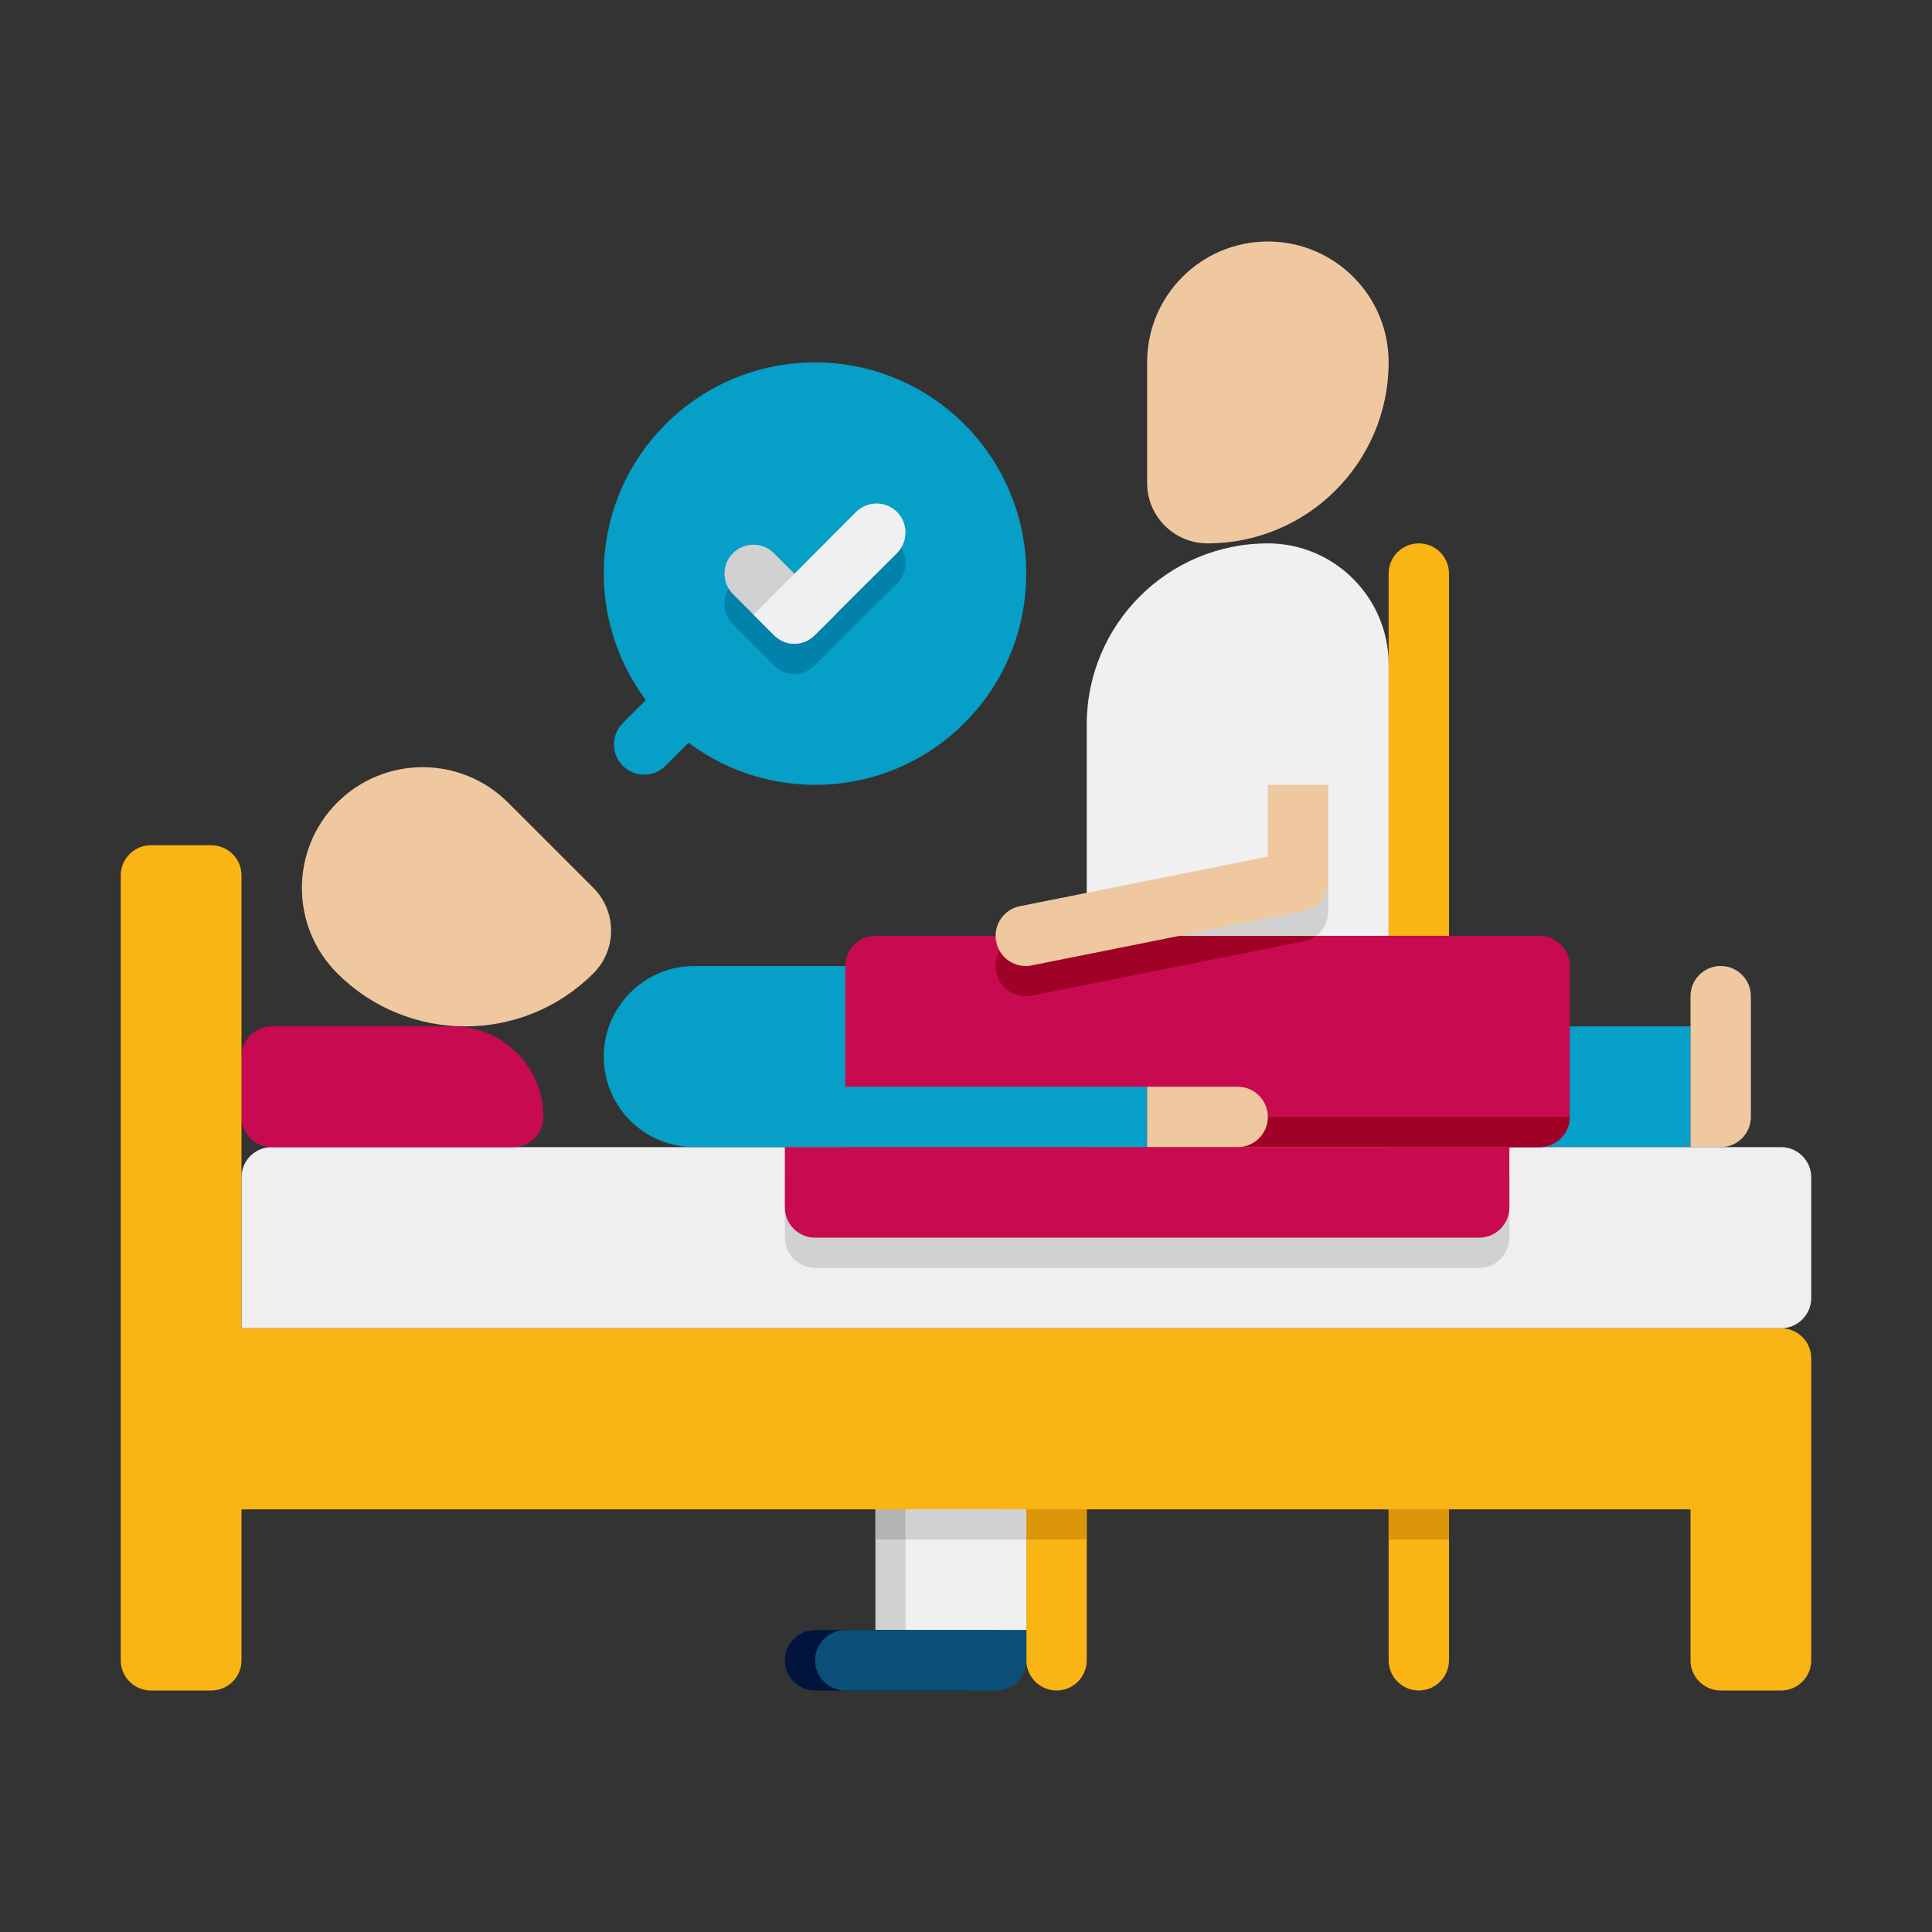 <svg height="512" viewBox="0 0 64 64" width="512" xmlns="http://www.w3.org/2000/svg"><rect x="0" y="0" width="64" height="64" fill="#333333" stroke="none"/><g id="Icons"><g><g><path d="m50 34h6v4h-6z" fill="#059fc7"/></g><g><path d="m57 38h-1v-5c0-.552.448-1 1-1 .552 0 1 .448 1 1v4c0 .552-.448 1-1 1z" fill="#f0c8a0"/></g><g><path d="m29 50h4v4h-4z" fill="#d1d1d1"/></g><g><path d="m29 50h1v1h-1z" fill="#b4b4b4"/></g><g><path d="m48 36h-2v-17c0-.552.448-1 1-1 .552 0 1 .448 1 1z" fill="#fab414"/></g><g><path d="m46 22v18h-10v-16c0-3.314 2.686-6 6-6 2.2 0 4 1.8 4 4z" fill="#f0f0f0"/></g><g><g><path d="m31.945 23.954c2.734-2.734 2.734-7.166 0-9.899s-7.166-2.734-9.899 0c-2.493 2.493-2.705 6.394-.651 9.136l-.763.763c-.39.39-.391 1.024 0 1.414.391.391 1.024.39 1.414 0l.763-.763c2.742 2.054 6.643 1.842 9.136-.651z" fill="#059fc7"/></g><g><path d="m29.714 17.959c-.353-.353-.943-.392-1.356 0l-2.041 2.047-.681-.681c-.375-.375-.981-.375-1.356 0-.347.33-.398.958 0 1.356l1.356 1.356c.375.385.981.385 1.356 0 .2-.197 2.523-2.514 2.722-2.712.375-.376.375-.991 0-1.366z" fill="#0082aa"/></g><g><g><path d="m27.675 20.364-.683.673c-.375.385-.981.385-1.356 0l-1.356-1.356c-.398-.398-.347-1.027 0-1.356.375-.375.981-.375 1.356 0z" fill="#d1d1d1"/></g><g><path d="m29.714 18.324-2.722 2.712c-.375.385-.981.385-1.356 0l-.673-.673 3.395-3.405c.413-.392 1.004-.353 1.356 0 .375.376.375.991 0 1.366z" fill="#f0f0f0"/></g></g></g><g><path d="m40 18c-1.105 0-2-.895-2-2v-4c0-2.209 1.791-4 4-4 2.209 0 4 1.791 4 4 0 3.314-2.686 6-6 6z" fill="#f0c8a0"/></g><g><g><path d="m60 39v4c0 .55-.45 1-1 1h-51v-5c0-.552.448-1 1-1h50c.55 0 1 .45 1 1z" fill="#efefef"/></g></g><g><path d="m50 39v2c0 .55-.45 1-1 1h-22c-.55 0-1-.45-1-1v-2z" fill="#d1d1d1"/></g><g><path d="m17 38h-8c-.552 0-1-.448-1-1v-2c0-.552.448-1 1-1h6c1.657 0 3 1.343 3 3 0 .552-.448 1-1 1z" fill="#c80a50"/></g><g><path d="m19.657 32.243c-2.343 2.343-6.142 2.343-8.485 0-1.562-1.562-1.562-4.095 0-5.657 1.562-1.562 4.095-1.562 5.657 0l2.828 2.828c.781.781.781 2.048 0 2.829z" fill="#f0c8a0"/></g><g><path d="m40 32v6h-17c-1.66 0-3-1.34-3-3 0-1.654 1.348-3 3-3z" fill="#059fc7"/></g><g><path d="m52 32v5c0 .55-.45 1-1 1h-23v-6c0-.55.45-1 1-1h22c.55 0 1 .45 1 1z" fill="#c80a50"/></g><g><path d="m52 37c0 .55-.45 1-1 1h-23v-1z" fill="#9f0226"/></g><g><g><path d="m43.59 31c-.11.09-.25.15-.39.18l-9.02 1.8c-.54.11-1.07-.24-1.18-.78-.11-.55.24-1.07.78-1.18l.1-.02z" fill="#9f0226"/></g></g><g><path d="m26 36h12v2h-12z" fill="#059fc7"/></g><g><path d="m41 38h-3v-2h3c.552 0 1 .448 1 1 0 .552-.448 1-1 1z" fill="#f0c8a0"/></g><g><path d="m59 44h-51v-15c0-.552-.448-1-1-1h-2c-.552 0-1 .448-1 1v26c0 .552.448 1 1 1h2c.552 0 1-.448 1-1v-5h48v5c0 .552.448 1 1 1h2c.552 0 1-.448 1-1v-10c0-.552-.448-1-1-1z" fill="#fab414"/></g><g><path d="m36 50v5c0 .55-.45 1-1 1s-1-.45-1-1v-5z" fill="#fab414"/></g><g><path d="m48 50v5c0 .55-.45 1-1 1s-1-.45-1-1v-5z" fill="#fab414"/></g><g><path d="m46 50h2v1h-2z" fill="#dc960a"/></g><g><path d="m30 50h4v4h-4z" fill="#f0f0f0"/></g><g><path d="m30 50h4v1h-4z" fill="#d1d1d1"/></g><g><path d="m50 38v2c0 .55-.45 1-1 1h-22c-.55 0-1-.45-1-1v-2z" fill="#c80a50"/></g><g><path d="m34 50h2v1h-2z" fill="#dc960a"/></g><g><g><path d="m44 29v1.2c0 .32-.16.62-.41.8h-9.71l8.12-1.62v-.38z" fill="#d1d1d1"/></g></g><g><g><path d="m33 31.196c-.108-.542.243-1.068.784-1.177l8.216-1.643v-2.376h2v3.196c0 .477-.336.887-.804.981l-9.02 1.804c-.541.108-1.068-.243-1.176-.785z" fill="#f0c8a0"/></g></g><g><path d="m32 56h-5c-.552 0-1-.448-1-1 0-.552.448-1 1-1h6v1c0 .552-.448 1-1 1z" fill="#00143c"/></g><g><path d="m33 56h-5c-.552 0-1-.448-1-1 0-.552.448-1 1-1h6v1c0 .552-.448 1-1 1z" fill="#0a5078"/></g></g></g></svg>